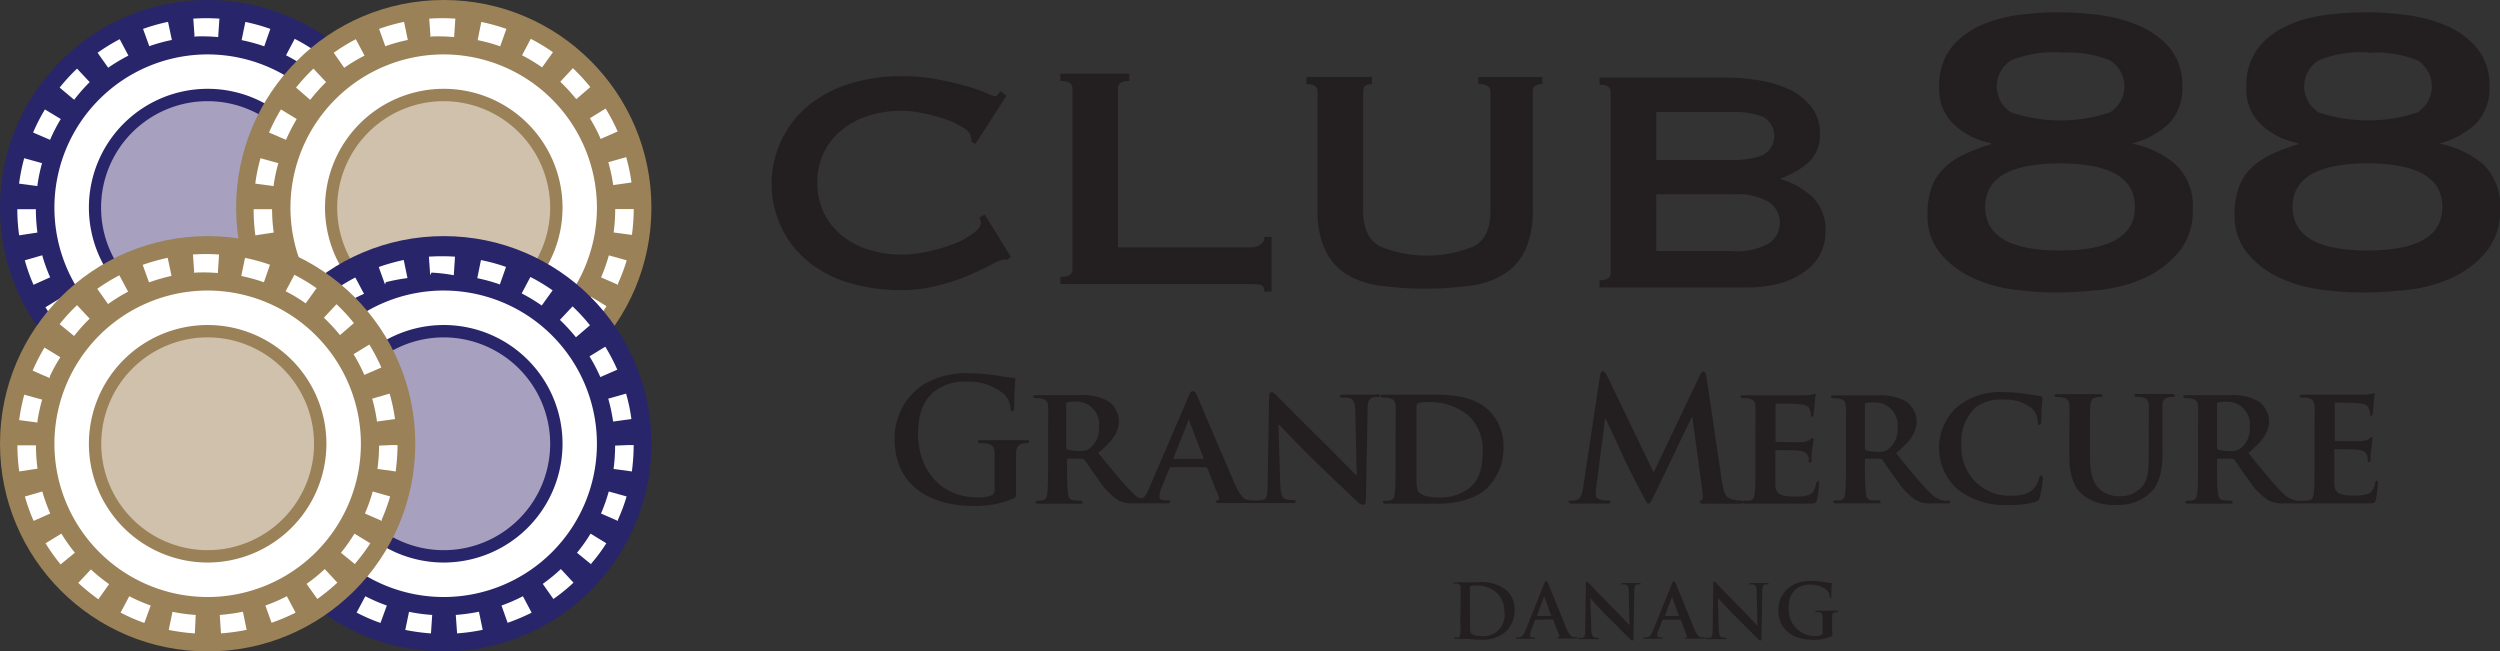 <svg id="Layer_1" data-name="Layer 1" xmlns="http://www.w3.org/2000/svg" viewBox="0 0 287.14 74.82"><rect x="0" y="0" width="287.14" height="74.82" fill="#333333" stroke="none"/><defs><style>.cls-1{fill:#28256a;}.cls-2{fill:#fff;}.cls-3{fill:#a7a1bf;}.cls-4{fill:#9a8157;}.cls-5{fill:#cfc1ac;}.cls-6{fill:#231f20;}</style></defs><title>logo</title><circle class="cls-1" cx="23.85" cy="23.85" r="23.85"/><path class="cls-2" d="M417.52,480.56a22.7,22.7,0,0,1-2.95-.39l.43-2.09a19.92,19.92,0,0,0,2.67.36Zm3,0-.14-2.12a20,20,0,0,0,2.66-.36l.43,2.08A22.49,22.49,0,0,1,420.5,480.56Zm-8.8-1.19a21.27,21.27,0,0,1-2.73-1.19l1-1.89a19.88,19.88,0,0,0,2.46,1.07Zm14.62,0-.71-2a20.56,20.56,0,0,0,2.46-1.07l1,1.88A21.27,21.27,0,0,1,426.32,479.35Zm-19.9-2.72a21.94,21.94,0,0,1-2.31-1.87l1.45-1.56a20.13,20.13,0,0,0,2.09,1.7Zm25.17,0-1.23-1.73a21.25,21.25,0,0,0,2.09-1.7l1.45,1.55A20.83,20.83,0,0,1,431.59,476.61Zm-29.51-4a21.71,21.71,0,0,1-1.73-2.42l1.82-1.11a19.68,19.68,0,0,0,1.55,2.19Zm33.85,0-1.65-1.35a18.45,18.45,0,0,0,1.55-2.19l1.82,1.1A21.87,21.87,0,0,1,435.93,472.56Zm-36.95-5a20.43,20.43,0,0,1-1-2.81l2-.58a18.58,18.58,0,0,0,.91,2.53Zm40,0-1.95-.85a19,19,0,0,0,.9-2.53l2,.57A21.85,21.85,0,0,1,439,467.48Zm-41.65-5.68a21.08,21.08,0,0,1-.21-3h2.13a19.89,19.89,0,0,0,.18,2.68Zm43.25-.05-2.11-.28a20.15,20.15,0,0,0,.19-2.69l1.48,0,.64,0A22.52,22.52,0,0,1,440.62,461.75Zm-41.16-5.61-2.1-.28a21.88,21.88,0,0,1,.59-2.92l2.05.57A19.47,19.47,0,0,0,399.46,456.14Zm39-.11a19.49,19.49,0,0,0-.55-2.63l2.05-.58a22.12,22.12,0,0,1,.61,2.91ZM400.9,451l-1.95-.84a22.07,22.07,0,0,1,1.36-2.65l1.82,1.1A20,20,0,0,0,400.9,451Zm36.14-.1a20.64,20.64,0,0,0-1.24-2.38l1.81-1.11A22,22,0,0,1,439,450Zm-33.36-4.49L402,445a21.93,21.93,0,0,1,2-2.18l1.45,1.55A21.24,21.24,0,0,0,403.68,446.38Zm30.56-.08a20.14,20.14,0,0,0-1.85-2l1.45-1.56a23.19,23.19,0,0,1,2,2.17Zm-26.65-3.59L406.36,441a21.87,21.87,0,0,1,2.54-1.56l1,1.89A19.21,19.21,0,0,0,407.59,442.71Zm22.71-.06a18.49,18.49,0,0,0-2.3-1.39l1-1.89a22.14,22.14,0,0,1,2.55,1.54Zm-18-2.42-.72-2a22.27,22.27,0,0,1,2.87-.81l.44,2.08A19.13,19.13,0,0,0,412.34,440.23Zm13.2,0a19.6,19.6,0,0,0-2.6-.71l.43-2.09a21.79,21.79,0,0,1,2.87.8Zm-8-1.06-.15-2.12a22.79,22.79,0,0,1,3,0l-.14,2.12A20.12,20.12,0,0,0,417.59,439.13Z" transform="translate(-395.15 -434.94)"/><circle class="cls-2" cx="23.85" cy="23.85" r="18.31"/><path class="cls-1" d="M419,477.8a19,19,0,1,1,19-19A19,19,0,0,1,419,477.8Zm0-36.61a17.6,17.6,0,1,0,17.6,17.59A17.62,17.62,0,0,0,419,441.19Z" transform="translate(-395.15 -434.94)"/><circle class="cls-3" cx="23.85" cy="23.85" r="12.93"/><path class="cls-1" d="M419,472.42a13.64,13.64,0,1,1,13.64-13.64A13.65,13.65,0,0,1,419,472.42Zm0-25.86a12.23,12.23,0,1,0,12.22,12.22A12.23,12.23,0,0,0,419,446.56Z" transform="translate(-395.15 -434.94)"/><circle class="cls-4" cx="50.97" cy="23.85" r="23.85"/><path class="cls-2" d="M444.65,480.56a22.47,22.47,0,0,1-2.95-.39l.43-2.09a19.77,19.77,0,0,0,2.66.36Zm3,0-.14-2.12a19.77,19.77,0,0,0,2.66-.36l.43,2.08A22.26,22.26,0,0,1,447.62,480.56Zm-8.79-1.19a20.81,20.81,0,0,1-2.74-1.19l1-1.89a19.38,19.38,0,0,0,2.47,1.07Zm14.61,0-.71-2a19.88,19.88,0,0,0,2.46-1.07l1,1.88A21.27,21.27,0,0,1,453.44,479.35Zm-19.89-2.72a23.14,23.14,0,0,1-2.32-1.87l1.45-1.56a21.25,21.25,0,0,0,2.09,1.7Zm25.17,0-1.23-1.73a20,20,0,0,0,2.08-1.7l1.45,1.55A21.69,21.69,0,0,1,458.72,476.61Zm-29.52-4a20.41,20.41,0,0,1-1.72-2.42l1.81-1.11a19.77,19.77,0,0,0,1.56,2.19Zm33.85,0-1.65-1.35A19.77,19.77,0,0,0,463,469l1.81,1.1A20.63,20.63,0,0,1,463.05,472.56Zm-36.95-5a23.47,23.47,0,0,1-1-2.81l2-.58a18.54,18.54,0,0,0,.9,2.53Zm40,0-1.94-.85a20.51,20.51,0,0,0,.89-2.53l2.05.57A20.43,20.43,0,0,1,466.14,467.48Zm-41.65-5.68a22.68,22.68,0,0,1-.2-3h2.12a19.89,19.89,0,0,0,.19,2.68Zm43.26-.05-2.11-.28a20.15,20.15,0,0,0,.18-2.69l1.49,0,.64,0A22.52,22.52,0,0,1,467.75,461.75Zm-41.16-5.61-2.11-.28a20.43,20.43,0,0,1,.6-2.92l2.05.57A19.47,19.47,0,0,0,426.59,456.14Zm39-.11a19.52,19.52,0,0,0-.56-2.63l2.05-.58a20.61,20.61,0,0,1,.61,2.91ZM428,451l-1.95-.84a20.77,20.77,0,0,1,1.37-2.65l1.81,1.1A21.56,21.56,0,0,0,428,451Zm36.14-.1a17.92,17.92,0,0,0-1.24-2.38l1.81-1.11a22,22,0,0,1,1.38,2.63Zm-33.36-4.49L429.15,445a23.19,23.19,0,0,1,2-2.18l1.45,1.55A22.7,22.7,0,0,0,430.8,446.38Zm30.56-.08a21.33,21.33,0,0,0-1.84-2l1.45-1.56a23.08,23.08,0,0,1,2,2.17Zm-26.65-3.59L433.48,441a22.74,22.74,0,0,1,2.54-1.56l1,1.89A19.21,19.21,0,0,0,434.71,442.71Zm22.72-.06a20.08,20.08,0,0,0-2.3-1.39l1-1.89a21.32,21.32,0,0,1,2.55,1.54Zm-18-2.42-.72-2a21.4,21.4,0,0,1,2.87-.81l.43,2.08A19.41,19.41,0,0,0,439.47,440.23Zm13.19,0a19.46,19.46,0,0,0-2.59-.71l.42-2.09a22.37,22.37,0,0,1,2.88.8Zm-8-1.06-.15-2.12a22.8,22.8,0,0,1,3,0l-.14,2.12A20.12,20.12,0,0,0,444.71,439.13Z" transform="translate(-395.15 -434.94)"/><circle class="cls-2" cx="50.97" cy="23.85" r="18.31"/><path class="cls-4" d="M446.12,477.8a19,19,0,1,1,19-19A19,19,0,0,1,446.12,477.8Zm0-36.61a17.6,17.6,0,1,0,17.59,17.59A17.61,17.61,0,0,0,446.12,441.19Z" transform="translate(-395.15 -434.94)"/><circle class="cls-5" cx="50.97" cy="23.85" r="12.93"/><path class="cls-4" d="M446.12,472.42a13.64,13.64,0,1,1,13.64-13.64A13.64,13.64,0,0,1,446.12,472.42Zm0-25.86a12.23,12.23,0,1,0,12.22,12.22A12.24,12.24,0,0,0,446.12,446.56Z" transform="translate(-395.15 -434.94)"/><circle class="cls-1" cx="50.97" cy="50.97" r="23.85"/><path class="cls-2" d="M444.65,507.69a22.49,22.49,0,0,1-2.95-.4l.43-2.08a19.77,19.77,0,0,0,2.66.36Zm3,0-.15-2.12a21.54,21.54,0,0,0,2.66-.37l.43,2.08A22.36,22.36,0,0,1,447.63,507.69Zm-8.8-1.2a20.81,20.81,0,0,1-2.74-1.19l1-1.88a19.38,19.38,0,0,0,2.47,1.07Zm14.61,0-.71-2a19.88,19.88,0,0,0,2.46-1.07l1,1.89A24.49,24.49,0,0,1,453.44,506.48Zm-19.89-2.72a20.83,20.83,0,0,1-2.31-1.88l1.44-1.55a19.8,19.8,0,0,0,2.09,1.69Zm25.16,0L457.49,502a19.56,19.56,0,0,0,2.08-1.7l1.45,1.56A20.83,20.83,0,0,1,458.71,503.74Zm-29.51-4a21.37,21.37,0,0,1-1.72-2.43l1.81-1.11a19.77,19.77,0,0,0,1.56,2.19Zm33.85,0-1.65-1.34a19,19,0,0,0,1.56-2.2l1.81,1.11A19.73,19.73,0,0,1,463.05,499.68Zm-36.95-5a23.32,23.32,0,0,1-1-2.8l2-.58a19,19,0,0,0,.9,2.53Zm40,0-1.94-.85a20.51,20.51,0,0,0,.89-2.53l2.05.57A20,20,0,0,1,466.14,494.6Zm-41.65-5.68a22.68,22.68,0,0,1-.2-3h2.12a20,20,0,0,0,.19,2.68Zm43.26,0-2.11-.29a20,20,0,0,0,.18-2.68l1.48-.06.65,0A22.75,22.75,0,0,1,467.75,488.88Zm-41.16-5.62-2.11-.28a21,21,0,0,1,.6-2.92l2.05.57A19.79,19.79,0,0,0,426.59,483.26Zm39-.11a19.52,19.52,0,0,0-.56-2.63l2.05-.58a20.45,20.45,0,0,1,.61,2.92Zm-37.61-5-1.95-.85a20.77,20.77,0,0,1,1.37-2.65l1.81,1.11A20.72,20.72,0,0,0,428,478.1Zm36.14-.11a19.24,19.24,0,0,0-1.24-2.38l1.81-1.11a22.08,22.08,0,0,1,1.38,2.64Zm-33.36-4.48-1.65-1.34a22,22,0,0,1,2-2.18l1.45,1.55A20.13,20.13,0,0,0,430.8,473.51Zm30.56-.09a21.33,21.33,0,0,0-1.84-2l1.45-1.55a20.85,20.85,0,0,1,2,2.17Zm-26.65-3.58-1.23-1.74a22.66,22.66,0,0,1,2.54-1.55l1,1.88A20.7,20.7,0,0,0,434.71,469.84Zm22.72-.07a20.66,20.66,0,0,0-2.3-1.39l1-1.89a21.32,21.32,0,0,1,2.55,1.54Zm-18-2.42-.72-2a23.48,23.48,0,0,1,2.87-.81l.43,2.08A21,21,0,0,0,439.47,467.35Zm13.19,0a19.5,19.5,0,0,0-2.59-.72l.42-2.08a20.82,20.82,0,0,1,2.88.79Zm-8-1.07-.15-2.12a22.8,22.8,0,0,1,3,0l-.14,2.13A20.12,20.12,0,0,0,444.71,466.25Z" transform="translate(-395.15 -434.94)"/><circle class="cls-2" cx="50.97" cy="50.97" r="18.31"/><path class="cls-1" d="M446.12,504.92a19,19,0,1,1,19-19A19,19,0,0,1,446.12,504.92Zm0-36.61a17.6,17.6,0,1,0,17.59,17.6A17.61,17.61,0,0,0,446.12,468.31Z" transform="translate(-395.15 -434.94)"/><circle class="cls-3" cx="50.97" cy="50.97" r="12.93"/><path class="cls-1" d="M446.12,499.55a13.64,13.64,0,1,1,13.64-13.64A13.65,13.65,0,0,1,446.12,499.55Zm0-25.86a12.22,12.22,0,1,0,12.22,12.22A12.24,12.24,0,0,0,446.12,473.69Z" transform="translate(-395.15 -434.94)"/><circle class="cls-4" cx="23.85" cy="50.97" r="23.85"/><path class="cls-2" d="M417.53,507.69a22.41,22.41,0,0,1-3-.4l.43-2.08a19.92,19.92,0,0,0,2.67.36Zm3,0-.14-2.12a21.81,21.81,0,0,0,2.66-.37l.43,2.08A22.51,22.51,0,0,1,420.5,507.69Zm-8.8-1.2A20.12,20.12,0,0,1,409,505.3l1-1.88a19.88,19.88,0,0,0,2.46,1.07Zm14.62,0-.72-2a20,20,0,0,0,2.47-1.07l1,1.89A24.49,24.49,0,0,1,426.32,506.48Zm-19.9-2.72a22.86,22.86,0,0,1-2.31-1.88l1.45-1.55a19.8,19.8,0,0,0,2.09,1.69Zm25.17,0L430.36,502a18.71,18.71,0,0,0,2.09-1.7l1.45,1.56A22.86,22.86,0,0,1,431.59,503.74Zm-29.51-4a22.8,22.8,0,0,1-1.73-2.43l1.82-1.11a19.68,19.68,0,0,0,1.55,2.19Zm33.85,0-1.65-1.34a18.91,18.91,0,0,0,1.55-2.2l1.82,1.11A22.14,22.14,0,0,1,435.93,499.68Zm-36.95-5a21.71,21.71,0,0,1-1-2.8l2-.58a20.61,20.61,0,0,0,.91,2.53Zm40,0-1.95-.85a19,19,0,0,0,.9-2.53l2,.57A21.32,21.32,0,0,1,439,494.6Zm-41.65-5.68a21.08,21.08,0,0,1-.21-3h2.13a20,20,0,0,0,.18,2.68Zm43.25,0-2.11-.29a20,20,0,0,0,.19-2.68l1.48-.06.64,0A22.75,22.75,0,0,1,440.62,488.88Zm-41.16-5.62-2.1-.28a22.54,22.54,0,0,1,.59-2.92l2.05.57A19.79,19.79,0,0,0,399.46,483.26Zm39-.11a19.49,19.49,0,0,0-.55-2.63l2-.58a20.48,20.48,0,0,1,.62,2.92Zm-37.6-5-1.95-.85a22.07,22.07,0,0,1,1.36-2.65l1.82,1.11A19.25,19.25,0,0,0,400.9,478.1ZM437,478a22.42,22.42,0,0,0-1.24-2.38l1.81-1.11a22.08,22.08,0,0,1,1.38,2.64Zm-33.36-4.48L402,472.17a20.88,20.88,0,0,1,2-2.18l1.45,1.55A19,19,0,0,0,403.68,473.51Zm30.56-.09a20.14,20.14,0,0,0-1.85-2l1.45-1.55a20.94,20.94,0,0,1,2,2.17Zm-26.65-3.58-1.23-1.74a21.8,21.8,0,0,1,2.54-1.55l1,1.88A20.7,20.7,0,0,0,407.59,469.84Zm22.71-.07a19.79,19.79,0,0,0-2.3-1.39l1-1.89a22.14,22.14,0,0,1,2.55,1.54Zm-18-2.42-.72-2a24,24,0,0,1,2.87-.81l.44,2.08A20.7,20.7,0,0,0,412.34,467.35Zm13.2,0a19.64,19.64,0,0,0-2.6-.72l.43-2.08a20.31,20.31,0,0,1,2.87.79Zm-8-1.07-.15-2.12a22.79,22.79,0,0,1,3,0l-.14,2.13A20.12,20.12,0,0,0,417.59,466.25Z" transform="translate(-395.15 -434.94)"/><circle class="cls-2" cx="23.85" cy="50.97" r="18.31"/><path class="cls-4" d="M419,504.92a19,19,0,1,1,19-19A19,19,0,0,1,419,504.92Zm0-36.61a17.6,17.6,0,1,0,17.6,17.6A17.62,17.62,0,0,0,419,468.31Z" transform="translate(-395.15 -434.94)"/><circle class="cls-5" cx="23.85" cy="50.97" r="12.93"/><path class="cls-4" d="M419,499.55a13.64,13.64,0,1,1,13.64-13.64A13.66,13.66,0,0,1,419,499.55Zm0-25.86a12.22,12.22,0,1,0,12.22,12.22A12.23,12.23,0,0,0,419,473.69Z" transform="translate(-395.15 -434.94)"/><path class="cls-6" d="M510.85,464.77l-.25,0a1,1,0,0,0-.26,0,4.39,4.39,0,0,0-1.3.55c-.69.37-1.57.79-2.62,1.24a23.48,23.48,0,0,1-3.61,1.2,17.18,17.18,0,0,1-4.22.5,20.78,20.78,0,0,1-5.56-.73,13.76,13.76,0,0,1-4.71-2.28,11.22,11.22,0,0,1-3.24-3.83,11.67,11.67,0,0,1,3.24-14.61,14.25,14.25,0,0,1,4.71-2.34,19.66,19.66,0,0,1,5.56-.78,22.2,22.2,0,0,1,4.25.37q1.91.36,3.33.78a17.69,17.69,0,0,1,2.25.78,4.26,4.26,0,0,0,1,.37.48.48,0,0,0,.39-.23c.1-.16.19-.28.25-.37l.69.55-3.58,5.56-.46-.32a1.27,1.27,0,0,0,0-.28,2.71,2.71,0,0,0-.07-.32c-.06-.34-.36-.68-.91-1a9.57,9.57,0,0,0-2-.95,23.47,23.47,0,0,0-2.57-.69,12.86,12.86,0,0,0-2.5-.27,12.28,12.28,0,0,0-3.7.55,9.13,9.13,0,0,0-3.08,1.61,7.89,7.89,0,0,0-2.09,2.59,8.31,8.31,0,0,0,0,7,7.93,7.93,0,0,0,2.09,2.6,9.31,9.31,0,0,0,3.08,1.61,12.6,12.6,0,0,0,3.7.55,14.68,14.68,0,0,0,3.07-.35,18.24,18.24,0,0,0,2.94-.87,9.49,9.49,0,0,0,2.23-1.2q.9-.66.9-1.26a.82.82,0,0,0-.19-.55l.65-.37,3,4.87Z" transform="translate(-395.15 -434.94)"/><path class="cls-6" d="M540.37,468.45c0-.47-.14-.73-.43-.79a5.86,5.86,0,0,0-1.13-.09H516.94v-.83c.92,0,1.38-.27,1.38-.82V445.06c0-.55-.46-.82-1.38-.82v-.83h7.91v.83c-.86,0-1.29.27-1.29.82v18.29h15.25a1.85,1.85,0,0,0,1.13-.33,1,1,0,0,0,.43-.87h.83v6.3Z" transform="translate(-395.15 -434.94)"/><path class="cls-6" d="M552.72,444.6c-.67,0-1,.28-1,.83v13.78c0,1.93.62,3.26,1.86,4a14.15,14.15,0,0,0,10.89,0c1.24-.71,1.86-2,1.86-4V445.43c0-.55-.46-.83-1.38-.83v-.82h7.35v.82c-.73,0-1.1.28-1.1.83V459a11.14,11.14,0,0,1-.78,4.48,6.57,6.57,0,0,1-2.35,2.83,9.6,9.6,0,0,1-3.88,1.42,38.86,38.86,0,0,1-10.7,0,9.6,9.6,0,0,1-3.88-1.42,6.55,6.55,0,0,1-2.34-2.83,11,11,0,0,1-.79-4.48V445.43c0-.55-.42-.83-1.28-.83v-.82h7.53Z" transform="translate(-395.15 -434.94)"/><path class="cls-6" d="M593.24,443.85a23.76,23.76,0,0,1,4.09.34,12.88,12.88,0,0,1,3.49,1.1,6.83,6.83,0,0,1,2.43,2,4.79,4.79,0,0,1,.92,3,4.19,4.19,0,0,1-1.33,3.33,9.58,9.58,0,0,1-3.17,1.81v.09a8.9,8.9,0,0,1,3.65,2.05,5.22,5.22,0,0,1,1.5,4,5.63,5.63,0,0,1-.6,2.55,5.89,5.89,0,0,1-1.77,2,9,9,0,0,1-2.87,1.36,14.26,14.26,0,0,1-3.86.48H578.86v-.83c.86,0,1.29-.27,1.29-.82V445.5c0-.55-.43-.83-1.29-.83v-.82Zm.92,9.46a9.52,9.52,0,0,0,3.42-.53,2.51,2.51,0,0,0,0-4.46,9.54,9.54,0,0,0-3.42-.52h-8.78v5.51Zm0,10.47a7.47,7.47,0,0,0,4.16-.89,2.86,2.86,0,0,0,0-4.74,7.47,7.47,0,0,0-4.16-.89h-8.78v6.52Z" transform="translate(-395.15 -434.94)"/><path class="cls-6" d="M639.94,451.42A10.92,10.92,0,0,1,645,453.8a6.48,6.48,0,0,1,2,5.14,7.26,7.26,0,0,1-1.65,5,11.26,11.26,0,0,1-4.06,3,16.91,16.91,0,0,1-5.14,1.32c-1.83.18-3.48.28-5,.28a35.21,35.21,0,0,1-4.9-.37,15.79,15.79,0,0,1-4.72-1.41,10.28,10.28,0,0,1-3.58-2.8,6.74,6.74,0,0,1-1.41-4.39,8.88,8.88,0,0,1,.51-3.22,6,6,0,0,1,1.47-2.19,8.82,8.82,0,0,1,2.32-1.53,19.9,19.9,0,0,1,3-1.12v-.12a8.65,8.65,0,0,1-4.18-2.07,5.47,5.47,0,0,1-1.78-4.3,7.15,7.15,0,0,1,1.32-4.52,9,9,0,0,1,3.37-2.61,15.66,15.66,0,0,1,4.45-1.24,37.14,37.14,0,0,1,4.58-.3,38.13,38.13,0,0,1,4.57.3,17.59,17.59,0,0,1,4.6,1.21,9.52,9.52,0,0,1,3.58,2.58,6.55,6.55,0,0,1,1.44,4.4,5.71,5.71,0,0,1-1.62,4.39,10.13,10.13,0,0,1-4.21,2.22v.06Zm-8.19,2.29q-8.6,0-8.59,5t8.59,5q8.61,0,8.61-5T631.75,453.71Zm.07-12.75a12.86,12.86,0,0,0-5.66.9,3.53,3.53,0,0,0,0,6,18,18,0,0,0,11.31,0,3.52,3.52,0,0,0,0-6A12.84,12.84,0,0,0,631.82,441Z" transform="translate(-395.15 -434.94)"/><path class="cls-6" d="M675.25,451.42a11,11,0,0,1,5.09,2.38,6.48,6.48,0,0,1,1.95,5.14,7.26,7.26,0,0,1-1.65,5,11.35,11.35,0,0,1-4.06,3,17,17,0,0,1-5.15,1.32c-1.82.18-3.48.28-5,.28a35.21,35.21,0,0,1-4.9-.37,15.71,15.71,0,0,1-4.72-1.41,10.19,10.19,0,0,1-3.58-2.8,6.69,6.69,0,0,1-1.42-4.39,8.65,8.65,0,0,1,.52-3.22,5.84,5.84,0,0,1,1.47-2.19,8.76,8.76,0,0,1,2.31-1.53,20.77,20.77,0,0,1,3-1.12v-.12a8.7,8.7,0,0,1-4.18-2.07,5.5,5.5,0,0,1-1.77-4.3,7.15,7.15,0,0,1,1.32-4.52,8.84,8.84,0,0,1,3.37-2.61,15.47,15.47,0,0,1,4.45-1.24,37,37,0,0,1,4.57-.3,38,38,0,0,1,4.57.3,17.56,17.56,0,0,1,4.61,1.21,9.49,9.49,0,0,1,3.57,2.58,6.5,6.5,0,0,1,1.45,4.4,5.72,5.72,0,0,1-1.63,4.39,10,10,0,0,1-4.21,2.22v.06Zm-8.18,2.29q-8.6,0-8.6,5t8.6,5q8.61,0,8.6-5T667.07,453.71Zm.06-12.75a12.81,12.81,0,0,0-5.65.9,3.52,3.52,0,0,0,0,6,18,18,0,0,0,11.31,0,3.53,3.53,0,0,0,0-6A12.89,12.89,0,0,0,667.13,441Z" transform="translate(-395.15 -434.94)"/><path class="cls-6" d="M595.13,492.43a3.77,3.77,0,0,1-1.21-.2c-.59-.17-.78-.73-1-2l-1.77-12c-.06-.4-.17-.6-.34-.6s-.28.16-.44.46l-5.29,11.11-5.3-11c-.26-.5-.38-.6-.53-.6s-.27.18-.33.51L577,490.83c-.09.67-.25,1.42-.79,1.54a2.42,2.42,0,0,1-.58.06c-.2,0-.32,0-.32.13s.16.22.35.22h4c.29,0,.46,0,.46-.22s-.13-.13-.28-.13a3.65,3.65,0,0,1-.82-.1c-.33-.08-.59-.25-.59-.62a6.16,6.16,0,0,1,.07-.92l1-7.73h.08c.68,1.46,1.85,3.9,2,4.31s1.76,3.52,2.23,4.42c.31.58.5,1,.68,1s.27-.18.72-1.09l4.24-8.84h.08l1.17,8.68c.07.55,0,.8-.1.84s-.22.11-.22.21.12.21.57.21h3.95c.27,0,.51-.06.51-.22s-.14-.13-.31-.13" transform="translate(-395.15 -434.94)"/><path class="cls-6" d="M603.92,490.28c-.12,0-.15.07-.19.25-.12.68-.31,1-.74,1.23a4.73,4.73,0,0,1-1.61.21c-1.75,0-2.28-.26-2.32-1.38,0-.49,0-1.89,0-2.45v-1.33c0-.09,0-.17.09-.17.44,0,2.38,0,2.69.08.64.06.85.31,1,.64s0,.42.05.6,0,.14.16.14.17-.24.17-.38,0-.77.07-1.1c.1-.84.15-1.11.15-1.2a.16.16,0,0,0-.15-.18c-.07,0-.13.1-.26.21s-.41.22-.82.26-2.61,0-3,0c-.11,0-.12-.07-.12-.17v-4.08c0-.1,0-.16.12-.16.35,0,2.39,0,2.68.08.85.08,1,.31,1.13.6a1.67,1.67,0,0,1,.12.6c0,.14,0,.22.13.22s.18-.2.19-.28.08-.91.1-1.08a8.13,8.13,0,0,1,.14-1.11c0-.08,0-.16-.12-.16a2,2,0,0,0-.27.08,5.5,5.5,0,0,1-.72.09c-.33,0-6.25,0-7.13,0-.26,0-.39,0-.39.15s.11.18.29.18a3.73,3.73,0,0,1,.67.05c.55.16.71.34.74.9s0,1,0,3.5v2.92c0,1.52,0,2.82-.08,3.52-.06.48-.16.79-.51.88a3.17,3.17,0,0,1-.59,0c-.23,0-.28.1-.28.18s.12.17.33.17l7.29,0c.64,0,.8,0,.91-.43a10.65,10.65,0,0,0,.24-1.82c0-.18,0-.39-.16-.39" transform="translate(-395.15 -434.94)"/><path class="cls-6" d="M618.91,492.46a1.53,1.53,0,0,1-.41,0,3.09,3.09,0,0,1-1.83-1.09c-1-1-2.24-2.52-3.75-4.39,1.67-1.34,2.37-2.44,2.37-3.66a2.89,2.89,0,0,0-1.21-2.27,5.91,5.91,0,0,0-3.24-.7h-5c-.25,0-.38,0-.38.15s.11.18.28.18a4.07,4.07,0,0,1,.69.05c.55.16.7.34.74.9s0,1,0,3.5V488c0,1.52,0,2.82-.08,3.52-.06.48-.15.8-.5.88a2.57,2.57,0,0,1-.61,0c-.21,0-.27.1-.27.18s.11.17.33.17h4.77c.21,0,.34-.05.34-.17a.19.19,0,0,0-.21-.18,6.14,6.14,0,0,1-.83,0c-.53-.08-.61-.4-.66-.88a35.18,35.18,0,0,1-.1-3.52v-.23a.12.12,0,0,1,.13-.14l1.54,0a.4.4,0,0,1,.31.11c.21.25.93,1.37,1.62,2.26a7.92,7.92,0,0,0,2.33,2.44,3.77,3.77,0,0,0,1.87.32h1.63c.22,0,.33,0,.33-.17a.2.2,0,0,0-.21-.18M612,486.55a1.68,1.68,0,0,1-1.2.28,4.61,4.61,0,0,1-1.31-.16c-.12-.06-.15-.12-.15-.3v-4.92c0-.13,0-.19.15-.23a6.38,6.38,0,0,1,1-.05,2.6,2.6,0,0,1,2.61,2.93,2.81,2.81,0,0,1-1.11,2.45" transform="translate(-395.15 -434.94)"/><path class="cls-6" d="M629.56,489.56c-.13,0-.17.08-.21.33a2.65,2.65,0,0,1-.59,1.12c-.67.75-1.51.87-3,.87a5.52,5.52,0,0,1-5.33-5.8,5.4,5.4,0,0,1,1.58-4.3,4.62,4.62,0,0,1,3.23-.93,4.85,4.85,0,0,1,3.3,1,2.39,2.39,0,0,1,.67,1.54c0,.21,0,.35.17.35s.21-.17.23-.41,0-1.24.06-1.79.08-.78.08-.91-.06-.17-.26-.19c-.5-.07-1.07-.19-1.71-.27a17,17,0,0,0-2.49-.19,7.7,7.7,0,0,0-5.42,1.76,6.36,6.36,0,0,0,.14,9.41,8.78,8.78,0,0,0,5.87,1.79,10.08,10.08,0,0,0,3.09-.37c.29-.12.37-.19.45-.48a15.45,15.45,0,0,0,.37-2.21c0-.13-.08-.29-.2-.29" transform="translate(-395.15 -434.94)"/><path class="cls-6" d="M644.66,480.19h-4c-.23,0-.34,0-.34.15s.09.18.28.18a2.93,2.93,0,0,1,.63.06c.54.15.68.33.72.9s0,1,0,3.5v2.08c0,1.69,0,3.13-1,4a3.21,3.21,0,0,1-2.3.87,3.29,3.29,0,0,1-2.15-.65c-.84-.66-1.31-1.6-1.31-4V485c0-2.52,0-3,.05-3.5s.17-.82.62-.9a2.29,2.29,0,0,1,.51-.06c.17,0,.27-.06.27-.18s-.13-.15-.37-.15h-4.77c-.26,0-.36,0-.36.15s.09.18.28.18a3.07,3.07,0,0,1,.67.06c.54.15.69.31.74.9s0,1,0,3.5v2.42c0,2.4.68,3.63,1.55,4.38a5.9,5.9,0,0,0,3.91,1.13,5.33,5.33,0,0,0,3.61-1.19c1.45-1.19,1.63-3.13,1.63-5V485c0-2.52,0-3,0-3.5s.17-.82.62-.9a2.5,2.5,0,0,1,.51-.06c.2,0,.29-.06.29-.18s-.11-.15-.34-.15" transform="translate(-395.15 -434.94)"/><path class="cls-6" d="M668.13,490.17c-.12,0-.16.08-.19.26-.12.67-.32,1-.75,1.22a4.7,4.7,0,0,1-1.61.21c-1.75,0-2.28-.25-2.31-1.37,0-.49,0-1.89,0-2.46v-1.32c0-.1,0-.18.09-.18.43,0,2.37,0,2.68.08.65.06.86.32,1,.64a5,5,0,0,1,.07.61c0,.07,0,.14.15.14s.17-.24.17-.38,0-.77.08-1.1c.1-.84.14-1.11.14-1.21a.15.15,0,0,0-.14-.17c-.08,0-.13.1-.27.21s-.41.21-.81.25-2.61,0-3,0c-.11,0-.12-.08-.12-.17v-4.09c0-.1,0-.15.12-.15.34,0,2.39,0,2.68.08.85.07,1,.31,1.12.6a1.48,1.48,0,0,1,.12.6c0,.14,0,.22.14.22s.17-.21.19-.28.08-.91.1-1.08a6.82,6.82,0,0,1,.13-1.08c0-.07,0-.15-.11-.15a2.05,2.05,0,0,0-.28.08c-.13,0-.4.07-.72.09s-4.12,0-4.66,0-1.58,0-2.47,0c-.26,0-.39,0-.39.16s.11.18.29.18a3.2,3.2,0,0,1,.68.05c.54.16.7.33.74.9s0,1,0,3.5V488c0,1.51,0,2.81-.08,3.52-.06.48-.16.79-.51.87a4.63,4.63,0,0,1-.83.06,3.74,3.74,0,0,1-.61,0,3.27,3.27,0,0,1-1.83-1.09c-1-1-2.23-2.53-3.75-4.4,1.67-1.34,2.38-2.43,2.38-3.65a2.9,2.9,0,0,0-1.21-2.28,6,6,0,0,0-3.25-.7h-5c-.26,0-.39,0-.39.16s.11.18.29.18a3.25,3.25,0,0,1,.68.05c.54.16.7.33.73.9s0,1,0,3.5V488c0,1.51,0,2.81-.08,3.52-.06.48-.16.79-.51.87a2.41,2.41,0,0,1-.6.06c-.22,0-.27.09-.27.18s.12.17.33.17h4.76c.22,0,.35-.06.35-.17a.19.19,0,0,0-.21-.18,6.38,6.38,0,0,1-.84-.06c-.52-.08-.6-.39-.66-.87-.08-.71-.09-2-.09-3.52v-.24a.12.12,0,0,1,.13-.13l1.54,0a.39.39,0,0,1,.3.11c.22.25.94,1.36,1.62,2.26a7.75,7.75,0,0,0,2.34,2.43,3.71,3.71,0,0,0,1.86.33h1.95l7.58,0c.64,0,.81,0,.92-.42a12,12,0,0,0,.23-1.83c0-.17,0-.39-.15-.39m-15.66-3.65a1.75,1.75,0,0,1-1.21.27,4.93,4.93,0,0,1-1.3-.15c-.12-.07-.15-.12-.15-.3v-4.92c0-.14,0-.19.15-.23a6,6,0,0,1,1-.06,2.6,2.6,0,0,1,2.61,2.94,2.81,2.81,0,0,1-1.11,2.45" transform="translate(-395.15 -434.94)"/><path class="cls-6" d="M513,485.49h-5.1c-.27,0-.42,0-.42.19s.13.16.3.16a3.82,3.82,0,0,1,.76.06c.64.13.82.44.84,1.1s0,1.33,0,2.3v1.82a.68.68,0,0,1-.37.72,4.2,4.2,0,0,1-1.65.22c-4.11,0-6.77-3.13-6.77-7.31,0-2.39.69-3.85,1.78-4.77a5.62,5.62,0,0,1,3.86-1.2,6.22,6.22,0,0,1,4.33,1.51,2.67,2.67,0,0,1,.66,1.62c0,.15.07.25.2.25s.22-.1.22-.41a27.63,27.63,0,0,1,.13-3.19c0-.13,0-.21-.27-.23a14.66,14.66,0,0,1-1.54-.21,23.14,23.14,0,0,0-3.44-.31,9.46,9.46,0,0,0-5.24,1.26,7.29,7.29,0,0,0-3.37,6.36c0,5.36,4.22,7.62,9,7.62a11.17,11.17,0,0,0,4.69-.87c.23-.14.25-.18.25-.7v-2.14c0-1,0-1.76,0-2.34s.21-1,.74-1.1a3,3,0,0,1,.52-.06c.14,0,.26,0,.26-.16s-.15-.19-.39-.19" transform="translate(-395.15 -434.94)"/><path class="cls-6" d="M553.33,480.27h-3.85c-.25,0-.43,0-.43.16s.07.18.28.18a3.06,3.06,0,0,1,.89.09c.41.16.57.45.59,1.46l.17,7.35h-.07c-.26-.23-2.53-2.56-3.7-3.72-2.49-2.42-5.06-5.05-5.27-5.26s-.52-.55-.74-.55-.29.24-.29.56l-.16,9.81c0,1.44-.08,1.88-.52,2a3.91,3.91,0,0,1-.76.07,8.4,8.4,0,0,1-1-.06c-.32-.06-.8-.27-1.46-1.77-1.09-2.51-4-9.28-4.35-10.19-.19-.37-.26-.53-.52-.53s-.3.19-.5.66L527.14,491a3.34,3.34,0,0,1-.17.38h0a4.62,4.62,0,0,1-.3.51l-.06.08a.44.44,0,0,1-.4.17,1.09,1.09,0,0,1-.49-.16,6.9,6.9,0,0,1-.68-.63c-1-1-2.24-2.53-3.75-4.4,1.66-1.34,2.37-2.43,2.37-3.65a2.9,2.9,0,0,0-1.21-2.28,6,6,0,0,0-3.25-.7h-5c-.25,0-.38,0-.38.16s.11.18.28.18a3.24,3.24,0,0,1,.69.05c.54.16.7.33.74.9s0,1,0,3.5V488c0,1.51,0,2.81-.08,3.52-.06.48-.16.79-.51.87a2.41,2.41,0,0,1-.6.06c-.21,0-.27.1-.27.18s.11.17.33.17h4.76c.21,0,.35-.06.35-.17a.19.19,0,0,0-.21-.18,6.26,6.26,0,0,1-.84-.06c-.53-.08-.6-.39-.66-.87-.08-.71-.1-2-.1-3.52v-.24a.12.12,0,0,1,.14-.13l1.53,0a.43.43,0,0,1,.32.11c.21.25.93,1.36,1.61,2.26a7.75,7.75,0,0,0,2.34,2.43,3.42,3.42,0,0,0,1.61.32h4c.18,0,.27,0,.27-.17s0-.18-.25-.18H529c-.53,0-.69-.18-.69-.47a3,3,0,0,1,.26-1l.91-2.22c0-.09.06-.11.16-.11h4a.17.17,0,0,1,.18.11l1.32,3.33a.26.26,0,0,1-.16.37c-.17,0-.21.08-.21.18s.2.11.51.13c1.44,0,2.68,0,3.29,0h5c.23,0,.39,0,.39-.17s-.09-.18-.29-.18a2.86,2.86,0,0,1-.9-.12c-.33-.11-.54-.5-.58-1.79l-.2-6.74h.07c.32.29,2.14,2.29,4,4.08s3.93,3.77,5,4.77a1,1,0,0,0,.69.35c.15,0,.28-.17.28-.53l.2-10.42c0-.94.15-1.23.62-1.37a1.94,1.94,0,0,1,.52-.05c.2,0,.29-.08.29-.18s-.15-.16-.39-.16m-33,6.25c-.29.22-.51.27-1.2.27a5,5,0,0,1-1.3-.15c-.12-.07-.16-.12-.16-.3v-4.92a.2.2,0,0,1,.16-.23,6,6,0,0,1,1-.06,2.6,2.6,0,0,1,2.61,2.94,2.79,2.79,0,0,1-1.12,2.45m12.9,1.18H530c-.06,0-.1,0-.06-.12l1.66-4.17c0-.06,0-.16.09-.16s.06.1.08.16l1.61,4.2c0,.06,0,.09-.08.09" transform="translate(-395.15 -434.94)"/><path class="cls-6" d="M559.37,480.27h-5.26c-.25,0-.39,0-.39.16s.12.18.3.18a3,3,0,0,1,.67.05c.55.16.71.33.75.9s0,1,0,3.5V488c0,1.51,0,2.81-.09,3.52,0,.48-.15.79-.5.87a2.41,2.41,0,0,1-.6.06c-.22,0-.27.1-.27.18s.11.17.32.17l5.94,0c3.15,0,5-1.05,5.74-1.83a6.42,6.42,0,0,0,1.86-4.61,5.77,5.77,0,0,0-1.61-4.2c-1.87-1.89-4.75-1.89-6.88-1.89M564,490.93a5.36,5.36,0,0,1-3.73,1.13c-1.34,0-2-.35-2.24-.66a3,3,0,0,1-.18-1.17c0-.33,0-1.59,0-3.34V484.8c0-1.3,0-2.66,0-3.23a.3.3,0,0,1,.21-.33,4,4,0,0,1,1-.11,6.93,6.93,0,0,1,4.79,1.58,5.37,5.37,0,0,1,1.6,4.12c0,1.71-.35,3.19-1.47,4.1" transform="translate(-395.15 -434.94)"/><path class="cls-6" d="M562.91,504.29c0-1.31,0-1.55,0-1.83s-.09-.43-.37-.49a1.58,1.58,0,0,0-.34,0c-.09,0-.14,0-.14-.07s.06-.08.19-.08l1.24,0,1.33,0a4.56,4.56,0,0,1,3.45,1,3,3,0,0,1,.84,2.19,3.44,3.44,0,0,1-.94,2.41,4,4,0,0,1-2.89,1c-.31,0-.66,0-1-.05s-.63-.05-.84-.05h-.5l-.59,0c-.11,0-.17,0-.17-.09s0-.07.13-.07a2.33,2.33,0,0,0,.32,0c.17,0,.21-.23.25-.48s0-1,0-1.83Zm1.08.95c0,.91,0,1.57,0,1.74a1.85,1.85,0,0,0,.1.65c.11.17.45.35,1.13.35a2.4,2.4,0,0,0,2.71-2.77,2.92,2.92,0,0,0-.83-2.15,3.44,3.44,0,0,0-2.45-.87,2.58,2.58,0,0,0-.56.06.17.17,0,0,0-.11.18v2.81Z" transform="translate(-395.15 -434.94)"/><path class="cls-6" d="M571.54,506.11s-.06,0-.08.07l-.46,1.18a1.54,1.54,0,0,0-.13.52c0,.16.07.27.34.27h.13c.11,0,.13,0,.13.07s-.05.09-.15.09l-.91,0c-.09,0-.57,0-1,0-.11,0-.16,0-.16-.09s0-.07.1-.07l.27,0c.4-.05.56-.34.73-.77L572.5,502c.1-.25.15-.34.24-.34s.13.07.21.27c.21.48,1.59,3.93,2.14,5.24.33.77.58.89.76.94l.36,0c.07,0,.12,0,.12.07s-.08.09-.4.09-.94,0-1.63,0c-.16,0-.26,0-.26-.07s0-.07.12-.08a.14.14,0,0,0,.08-.2l-.69-1.77a.09.09,0,0,0-.09-.06Zm1.76-.43s.05,0,0-.06l-.77-2.12s0-.07-.05-.07,0,0,0,.07l-.79,2.12s0,.06,0,.06Z" transform="translate(-395.15 -434.94)"/><path class="cls-6" d="M577.92,507.13c0,.68.13.9.3,1a1.43,1.43,0,0,0,.45.06c.1,0,.15,0,.15.07s-.08.09-.2.09c-.56,0-.91,0-1.07,0s-.48,0-.93,0c-.11,0-.19,0-.19-.09s.05-.07.14-.07a1.84,1.84,0,0,0,.39,0c.22-.07.25-.32.26-1.07l.08-5.08c0-.17,0-.29.11-.29s.17.11.32.26,1.42,1.5,2.67,2.75c.59.58,1.75,1.82,1.9,2h0l-.08-3.87c0-.53-.09-.69-.29-.78a1.48,1.48,0,0,0-.46-.05c-.11,0-.14,0-.14-.07s.09-.08.22-.08l1,0,.84,0c.11,0,.2,0,.2.08s0,.07-.15.07a.8.8,0,0,0-.26,0c-.24.07-.31.25-.32.73l-.1,5.44c0,.19,0,.27-.11.27a.49.49,0,0,1-.29-.19c-.55-.52-1.65-1.65-2.55-2.53s-1.89-2-2-2.15h0Z" transform="translate(-395.15 -434.94)"/><path class="cls-6" d="M586.16,506.11s-.06,0-.07.07l-.47,1.18a1.54,1.54,0,0,0-.13.52c0,.16.08.27.35.27H586c.1,0,.13,0,.13.07s-.06.09-.15.09l-.92,0c-.09,0-.56,0-1,0-.11,0-.17,0-.17-.09s0-.07.11-.07l.26,0c.4-.05.56-.34.74-.77l2.16-5.35c.1-.25.16-.34.24-.34s.13.07.22.27c.21.48,1.59,3.93,2.14,5.24.32.77.57.89.76.94l.36,0c.07,0,.11,0,.11.07s-.08.09-.4.09-.94,0-1.63,0c-.15,0-.25,0-.25-.07s0-.07.12-.08.12-.09.07-.2l-.69-1.77a.08.08,0,0,0-.08-.06Zm1.76-.43c.05,0,.06,0,.05-.06l-.78-2.12s0-.07,0-.07,0,0,0,.07l-.8,2.12s0,.06,0,.06Z" transform="translate(-395.15 -434.94)"/><path class="cls-6" d="M592.55,507.13c0,.68.13.9.31,1a1.37,1.37,0,0,0,.44.06c.1,0,.15,0,.15.07s-.08.09-.2.09c-.56,0-.9,0-1.07,0s-.48,0-.93,0c-.11,0-.19,0-.19-.09s.05-.07.14-.07a1.78,1.78,0,0,0,.39,0c.22-.07.26-.32.27-1.07l.07-5.08c0-.17,0-.29.12-.29s.17.11.31.26,1.42,1.5,2.68,2.75c.58.58,1.75,1.82,1.89,2H597l-.09-3.87c0-.53-.08-.69-.29-.78a1.48,1.48,0,0,0-.46-.05c-.1,0-.14,0-.14-.07s.1-.08.23-.08l1,0c.1,0,.42,0,.85,0,.11,0,.19,0,.19.08s0,.07-.15.07a.8.8,0,0,0-.26,0c-.24.07-.31.25-.32.73l-.09,5.44c0,.19,0,.27-.12.27s-.19-.09-.29-.19c-.54-.52-1.65-1.65-2.54-2.53s-1.9-2-2.06-2.15h0Z" transform="translate(-395.15 -434.94)"/><path class="cls-6" d="M605.6,507.73c0,.23,0,.25-.11.31a5,5,0,0,1-2.08.39c-2.11,0-4-1-4-3.38a3.21,3.21,0,0,1,1.5-2.82,4.15,4.15,0,0,1,2.32-.56,11.33,11.33,0,0,1,1.52.13,5.06,5.06,0,0,0,.68.1c.11,0,.12,0,.12.1a11.94,11.94,0,0,0-.06,1.42c0,.14,0,.18-.09.18s-.08,0-.09-.11a1.2,1.2,0,0,0-.29-.72,2.74,2.74,0,0,0-1.92-.67,2.47,2.47,0,0,0-1.71.53,2.59,2.59,0,0,0-.79,2.12,3,3,0,0,0,3,3.24,1.82,1.82,0,0,0,.73-.1c.13-.06.16-.17.16-.32v-1.82c0-.3-.09-.44-.38-.5l-.33,0c-.08,0-.13,0-.13-.07s.06-.09.18-.09c.45,0,1,0,1.25,0l1,0c.11,0,.17,0,.17.09s0,.07-.11.07l-.23,0c-.24.05-.32.19-.33.5s0,.6,0,1Z" transform="translate(-395.15 -434.94)"/></svg>